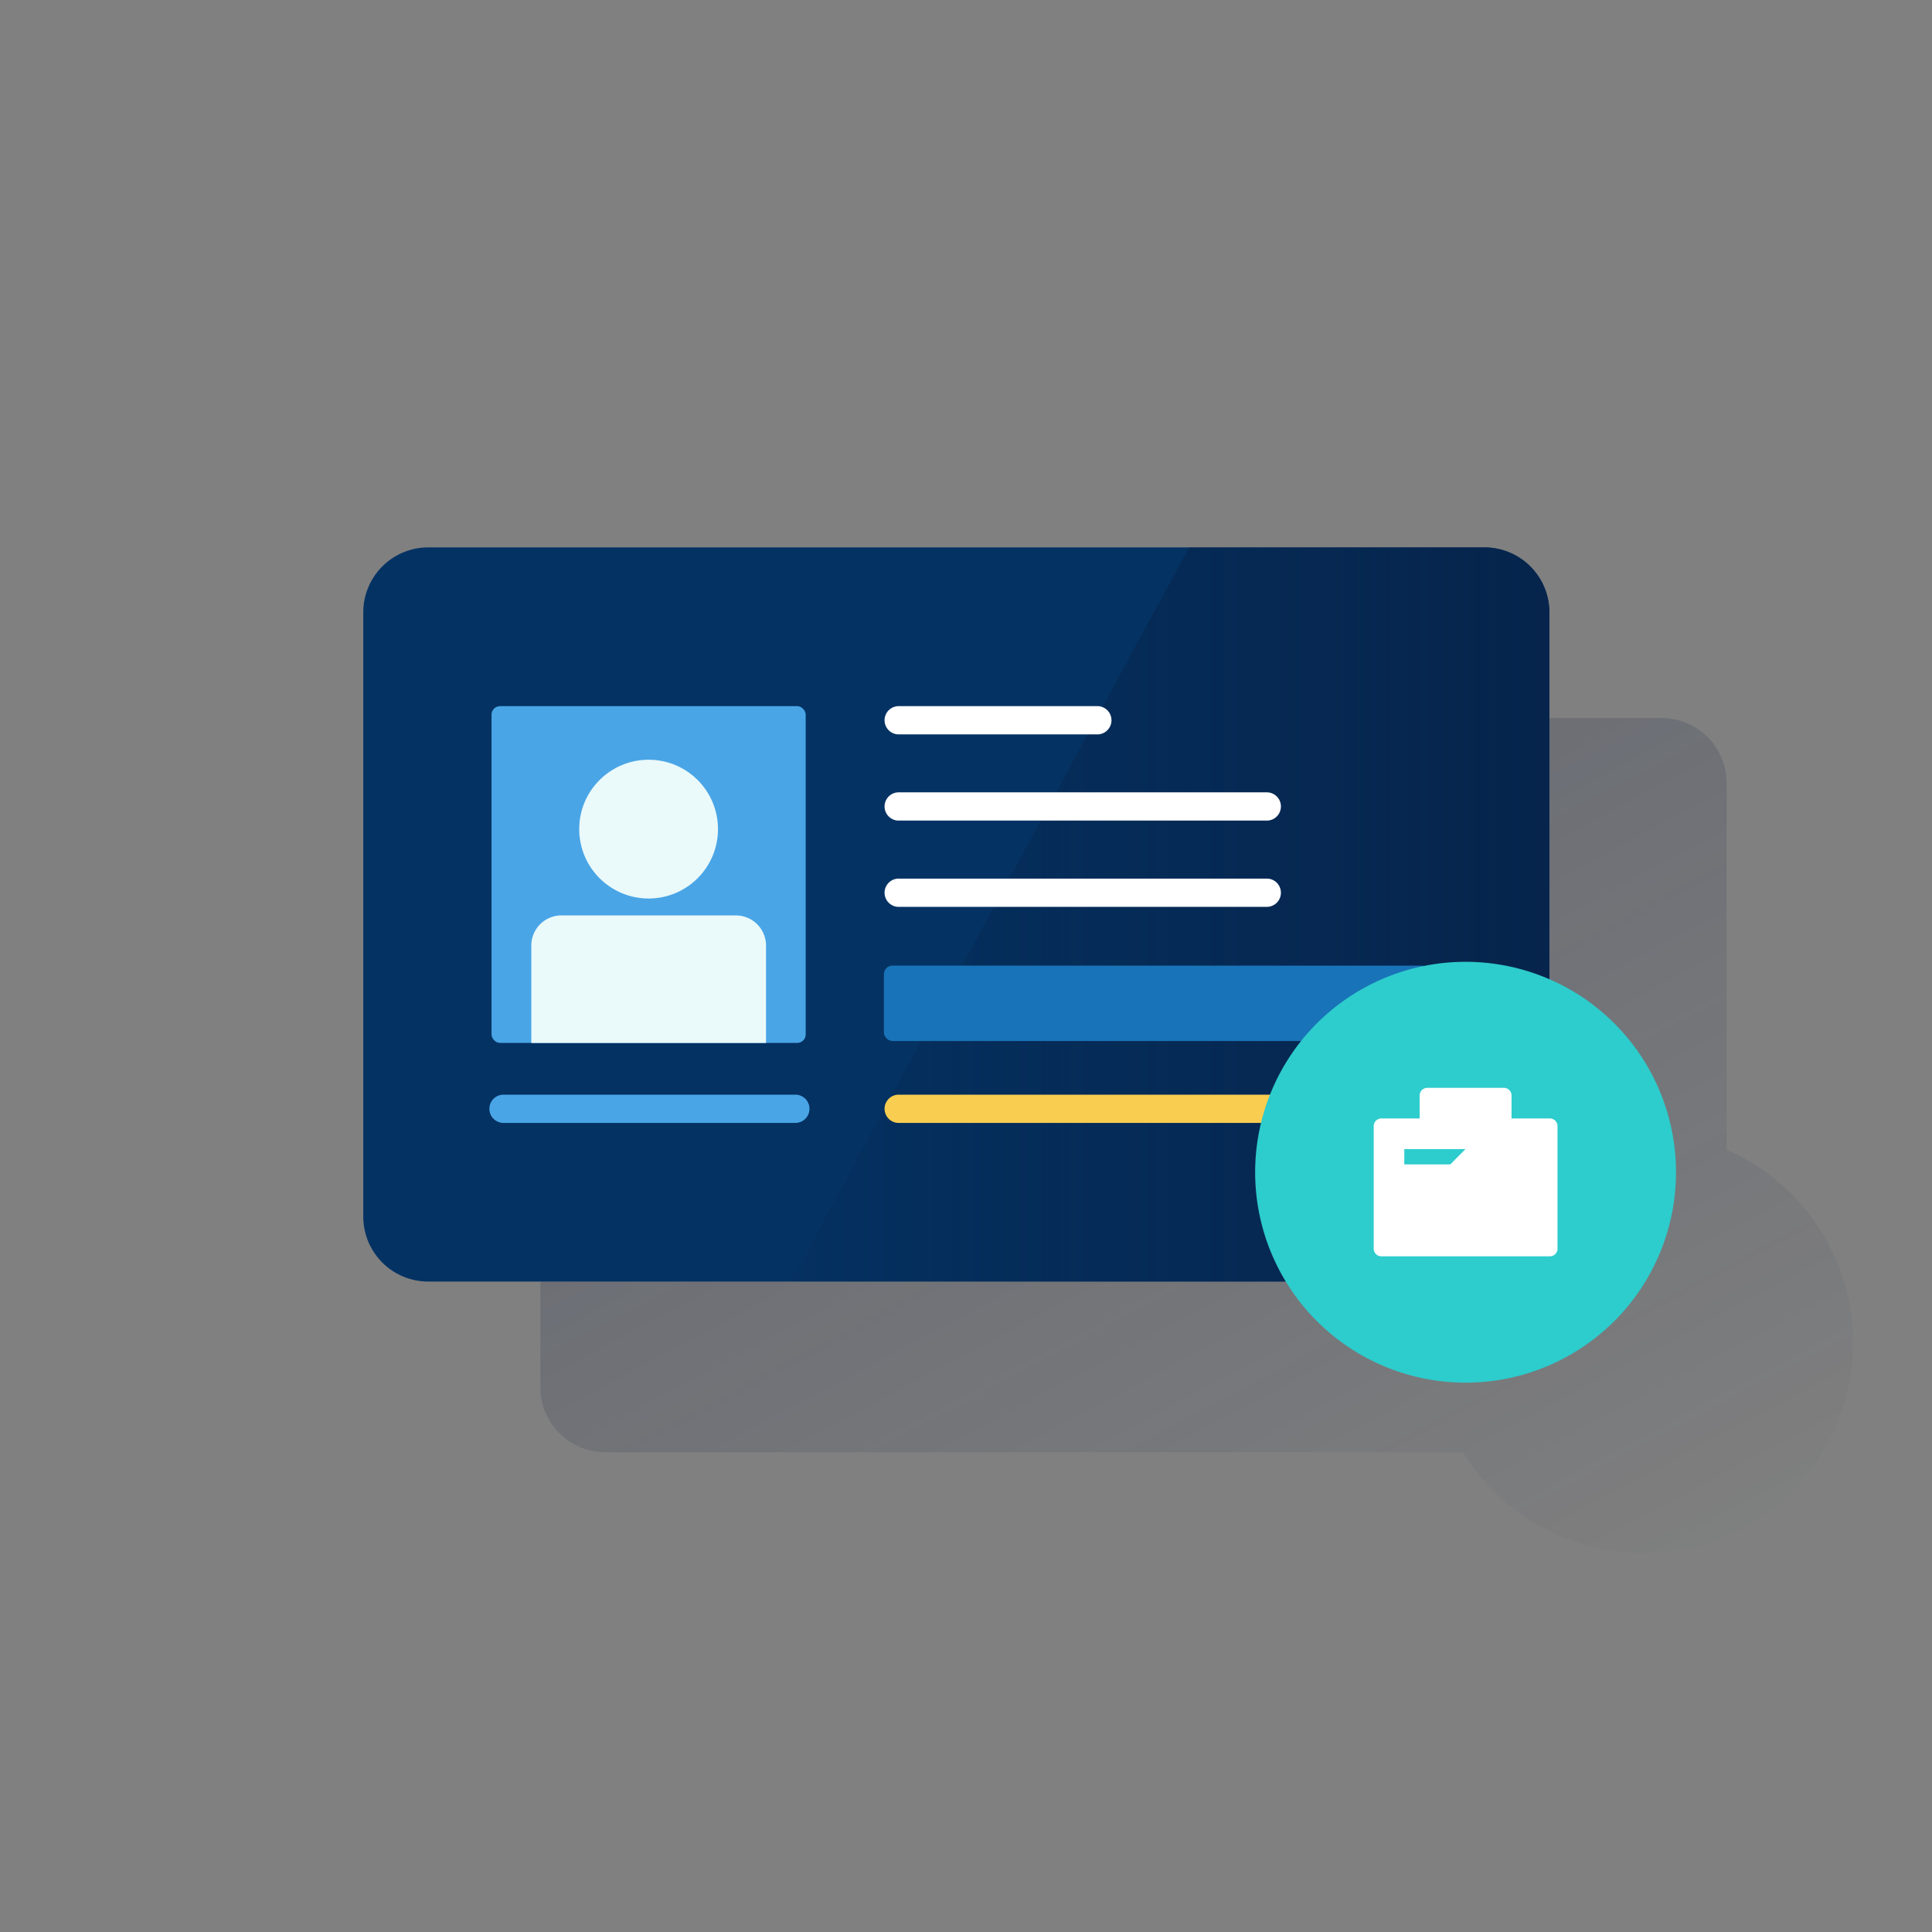 <svg xmlns="http://www.w3.org/2000/svg" xmlns:xlink="http://www.w3.org/1999/xlink" viewBox="0 0 600 600"><rect x="0" y="0" width="600" height="600" fill="#808080" stroke="none"/><defs><style>.cls-1{fill:none;}.cls-2{fill:url(#Degradado_sin_nombre_19);}.cls-3{fill:#043263;}.cls-4{fill:url(#Degradado_sin_nombre_6);}.cls-5{fill:#49a5e6;}.cls-6{fill:#eaf9fa;}.cls-7{fill:#fff;}.cls-8{fill:#f8cd50;}.cls-9{fill:#1973b8;}.cls-10{fill:#2dcccd;}</style><linearGradient id="Degradado_sin_nombre_19" x1="261.53" y1="-4450.82" x2="496.87" y2="-4893.43" gradientTransform="matrix(1, 0, 0, -1, 0, -4284)" gradientUnits="userSpaceOnUse"><stop offset="0" stop-color="#192647"/><stop offset="0" stop-color="#192647" stop-opacity="0.3"/><stop offset="0.84" stop-color="#192647" stop-opacity="0"/></linearGradient><linearGradient id="Degradado_sin_nombre_6" x1="481.17" y1="-998" x2="245.47" y2="-998" gradientTransform="translate(0 1282)" gradientUnits="userSpaceOnUse"><stop offset="0" stop-color="#072146" stop-opacity="0.8"/><stop offset="1" stop-color="#072146" stop-opacity="0.1"/></linearGradient></defs><title>15</title><g id="Cuadrados_Blancos" data-name="Cuadrados Blancos"><rect class="cls-1" width="600" height="600"/><rect class="cls-1" width="600" height="600"/></g><g id="Capa_11" data-name="Capa 11"><path class="cls-2" d="M536.21,357.13v-114A20.17,20.17,0,0,0,516,223H188a20.17,20.17,0,0,0-20.18,20.16h0V430.85A20.16,20.16,0,0,0,188,451H454.42a65.31,65.31,0,1,0,81.79-93.9Z"/><path class="cls-3" d="M461,170H133a20.17,20.17,0,0,0-20.18,20.16h0V377.86A20.17,20.17,0,0,0,133,398H461a20.17,20.17,0,0,0,20.17-20.17h0V190.17A20.17,20.17,0,0,0,461,170Z"/><path class="cls-4" d="M461,170H369.3L245.47,398H461a20.17,20.17,0,0,0,20.17-20.17h0V190.17A20.17,20.17,0,0,0,461,170Z"/><rect class="cls-5" x="152.65" y="219.3" width="97.57" height="104.59" rx="2.63"/><circle class="cls-6" cx="201.43" cy="257.49" r="21.55"/><path class="cls-6" d="M174.35,284.29h54.17a9.38,9.38,0,0,1,9.38,9.38h0V323.9H165V293.66a9.38,9.38,0,0,1,9.38-9.38h0Z"/><path class="cls-7" d="M341,228.07H278.89a4.39,4.39,0,0,1,0-8.77H341a4.39,4.39,0,0,1,0,8.77Z"/><path class="cls-5" d="M247.21,348.73H156.16a4.39,4.39,0,0,1,0-8.77h91.05a4.39,4.39,0,0,1,0,8.77Z"/><path class="cls-7" d="M393.62,254.84H278.89a4.39,4.39,0,0,1,0-8.77H393.62a4.39,4.39,0,0,1,0,8.77Z"/><path class="cls-7" d="M393.62,281.63H278.89a4.39,4.39,0,0,1,0-8.77H393.62a4.39,4.39,0,0,1,0,8.77Z"/><path class="cls-8" d="M439.67,348.73H278.89a4.39,4.39,0,0,1,0-8.77H439.67a4.39,4.39,0,0,1,0,8.77Z"/><rect class="cls-9" x="274.51" y="299.88" width="169.56" height="23.41" rx="2.63"/><path class="cls-10" d="M520.5,364a65.35,65.35,0,1,1-65.4-65.3h0A65.34,65.34,0,0,1,520.5,364v0"/><path class="cls-7" d="M481.31,347.35H469.42v-7.13a2.37,2.37,0,0,0-2.36-2.38h-23.8a2.4,2.4,0,0,0-2.38,2.38v7.13H429a2.37,2.37,0,0,0-2.38,2.36h0V387.8a2.36,2.36,0,0,0,2.36,2.36h52.34a2.36,2.36,0,0,0,2.38-2.34V349.71a2.37,2.37,0,0,0-2.38-2.36Zm-30.92,14.27H436.12v-4.76h19Zm-4.75-14.27h19v-4.76h-19Z"/></g></svg>